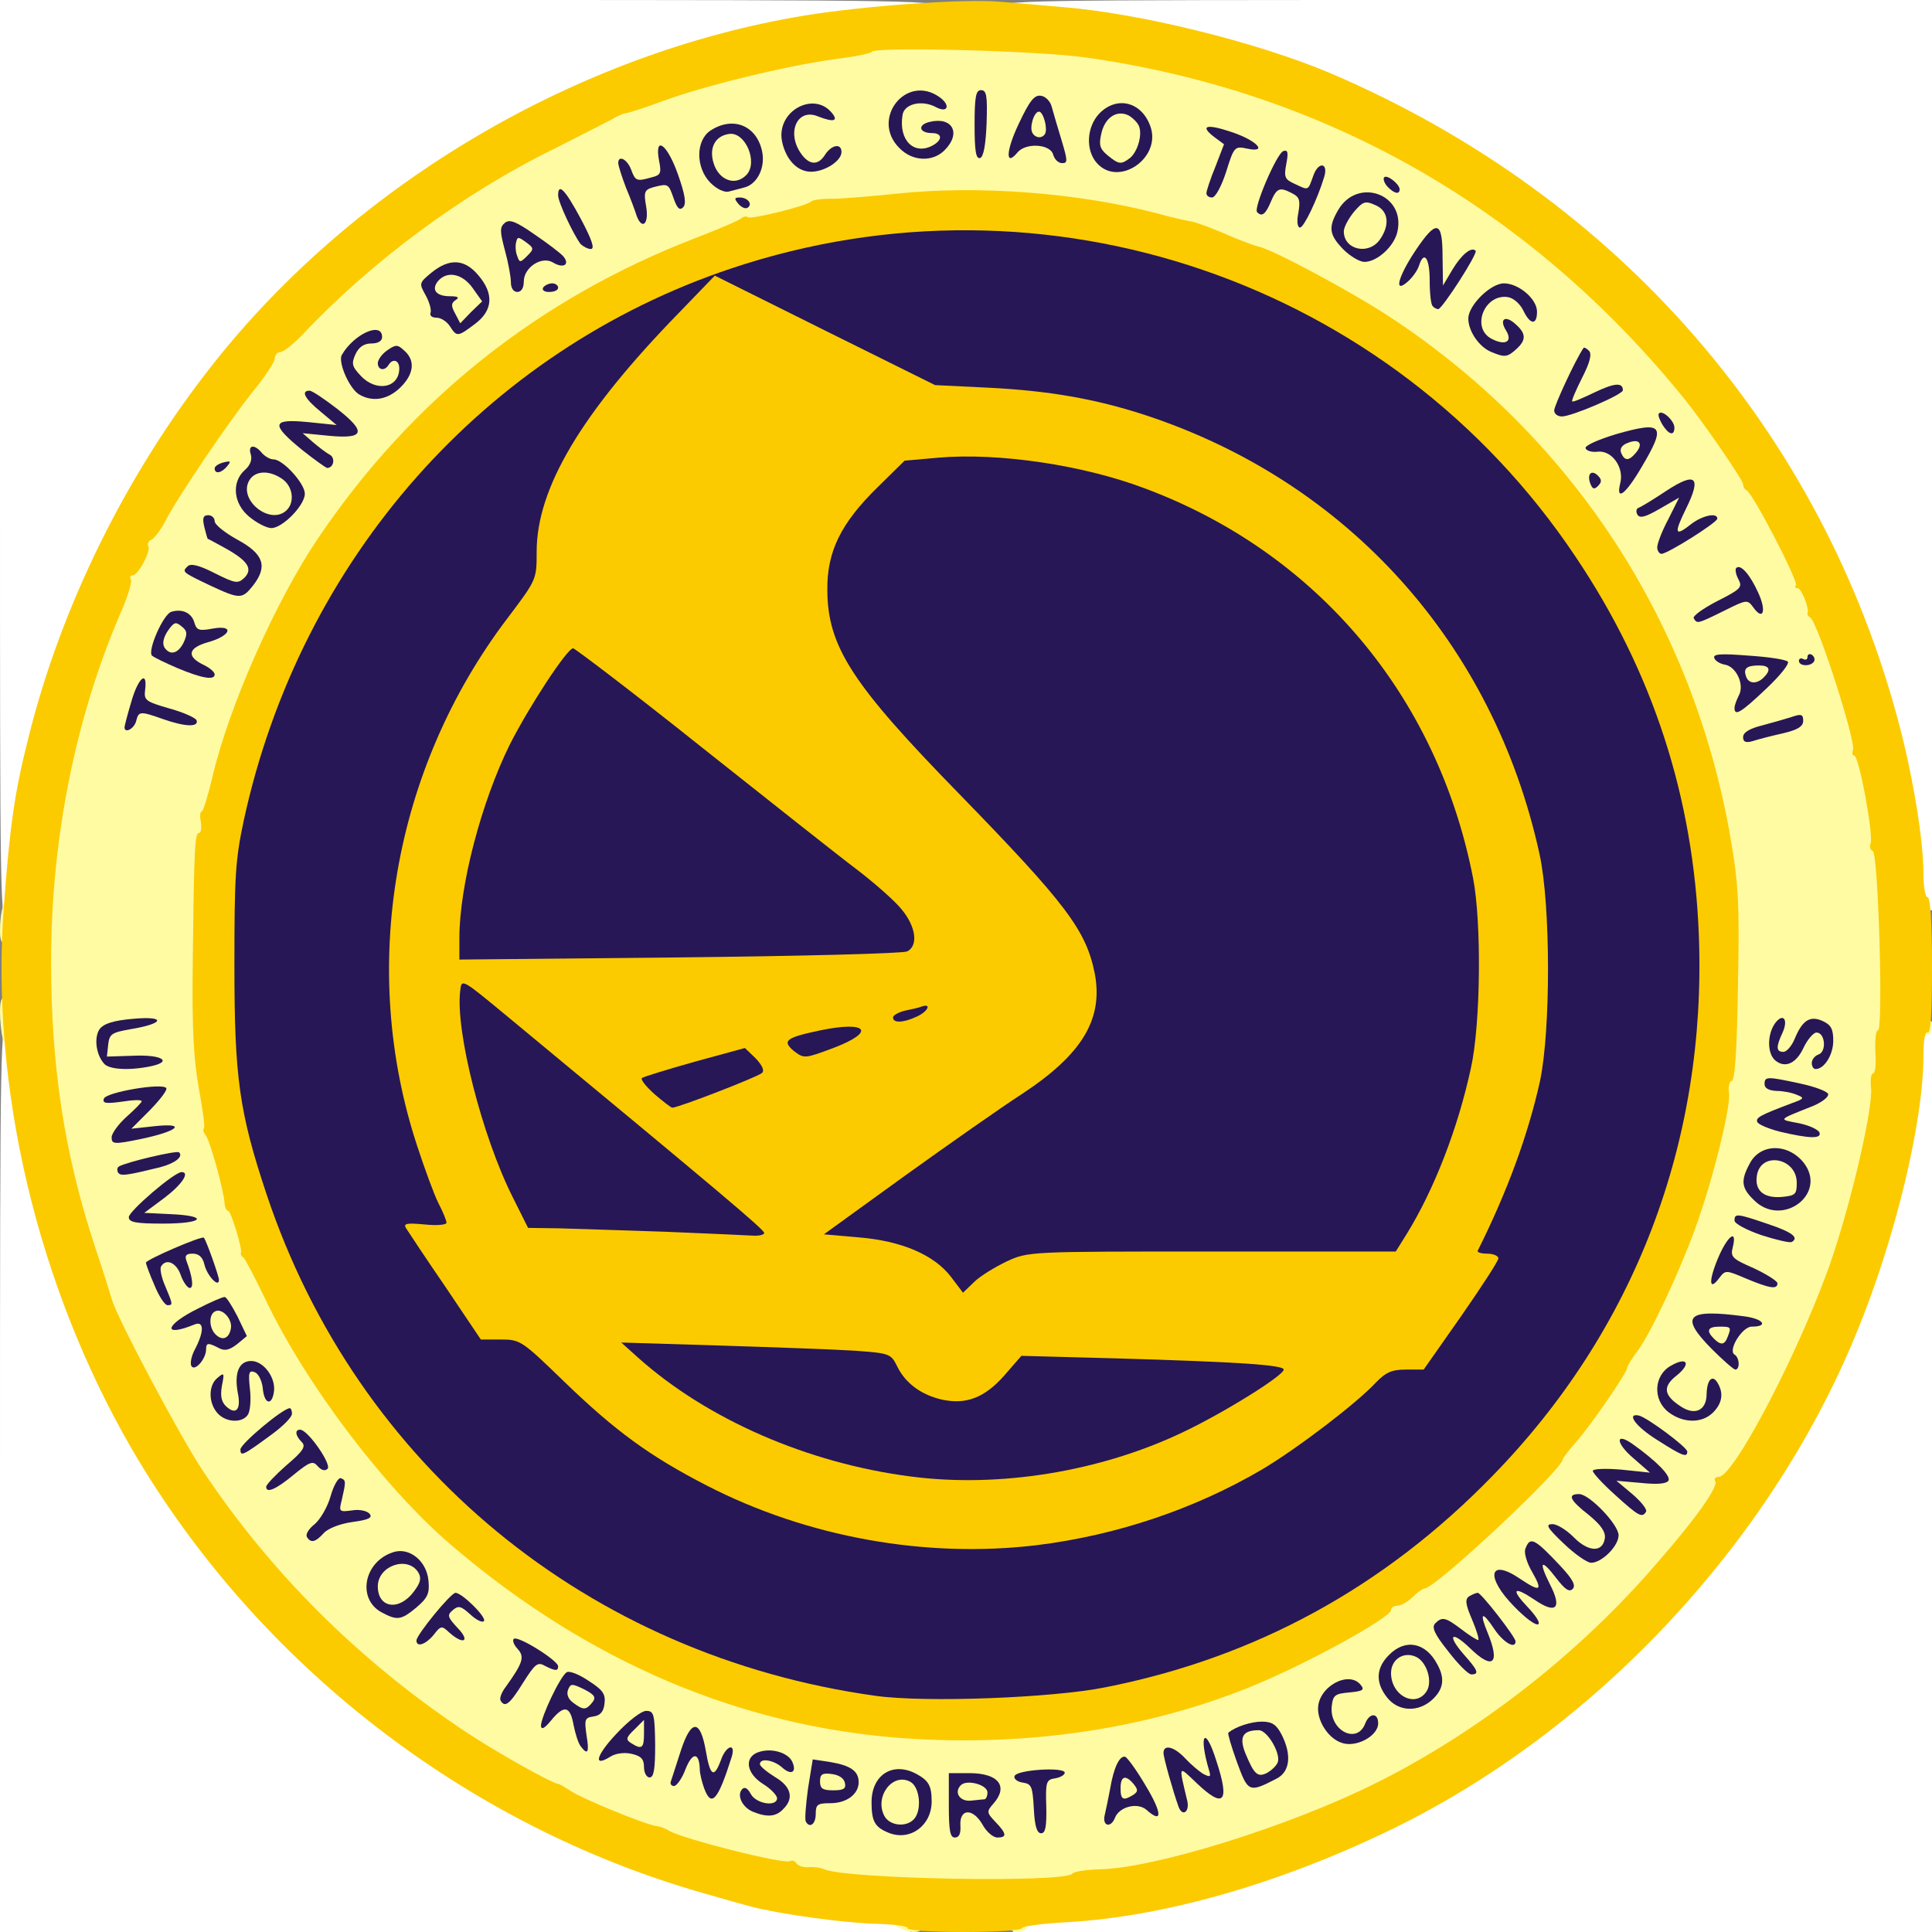 <?xml version="1.0" encoding="utf-8"?>
<!DOCTYPE svg PUBLIC "-//W3C//DTD SVG 1.0//EN" "http://www.w3.org/TR/2001/REC-SVG-20010904/DTD/svg10.dtd">
<svg version="1.0" xmlns="http://www.w3.org/2000/svg" width="225px" height="225px" viewBox="0 0 225 225" preserveAspectRatio="xMidYMid meet">
 <rect x="0" y="0" width="225" height="225" fill="#808080" stroke="none"/>
 <g fill="#ffffff">
  <path d="M0 172 c0 -51.55 0.05 -53 0.95 -53 1.05 0 1.55 1.30 1.55 4.25 0 2.90 1.35 10.20 3 16.55 6.10 23.10 19.75 43.95 38.50 58.75 13.65 10.80 26.55 17.10 45 22 3.50 0.90 10.80 1.95 13.90 1.95 2.95 0 3.10 0.05 3.10 1.25 l0 1.25 -53 0 -53 0 0 -53z"/>
  <path d="M118 223.85 c0 -1.15 0.15 -1.20 5.15 -1.50 11.10 -0.70 24.55 -4.55 37.30 -10.75 23.75 -11.50 44.20 -33.30 54.25 -57.85 4.40 -10.70 7.80 -24.60 7.80 -31.95 0 -2.65 0.05 -2.80 1.25 -2.80 l1.25 0 0 53 0 53 -53.50 0 -53.50 0 0 -1.15z"/>
  <path d="M14 131.25 c0 -1.65 0.10 -1.75 1.75 -1.75 1.65 0 1.75 0.10 1.75 1.75 0 1.65 -0.10 1.75 -1.75 1.75 -1.65 0 -1.75 -0.10 -1.75 -1.75z"/>
  <path d="M0 53.75 l0 -53.75 54.75 0 c53.15 0 54.75 0.05 54.75 0.95 0 0.80 -0.60 0.95 -5.10 1.30 -21.80 1.50 -43.35 10.25 -61.60 25 -22.70 18.30 -38.35 47.65 -40.60 76.15 -0.25 3.60 -0.40 4.10 -1.25 4.10 -0.95 0 -0.95 -1.30 -0.95 -53.75z"/>
  <path d="M222.50 103.15 c0 -9.05 -4.40 -25.25 -9.95 -36.90 -12.25 -25.60 -32.50 -44.85 -59.05 -56.20 -9.30 -3.95 -22.20 -7.05 -33.10 -7.85 -3.40 -0.25 -3.90 -0.40 -3.90 -1.25 0 -0.95 1.15 -0.95 54.25 -0.95 l54.25 0 0 53 0 53 -1.25 0 c-1.20 0 -1.25 -0.15 -1.25 -2.85z"/>
 </g>
 <g fill="#fffba3">
  <path d="M104.40 224.30 c-1.50 -1.10 -1.05 -1.80 1.10 -1.80 1.80 0 2 0.15 2 1.25 0 0.95 -0.25 1.25 -1.10 1.25 -0.65 0 -1.55 -0.35 -2 -0.70z"/>
  <path d="M117.50 223.75 c0 -1.10 0.20 -1.25 1.75 -1.25 1.20 0 1.75 0.25 1.75 0.75 0 0.40 -0.35 0.75 -0.75 0.75 -0.40 0 -0.75 0.25 -0.75 0.50 0 0.30 -0.45 0.50 -1 0.50 -0.75 0 -1 -0.35 -1 -1.25z"/>
  <path d="M99.50 219.95 c-31 -3.30 -60 -20.95 -77.40 -47.20 -6.40 -9.70 -12.40 -23.35 -14.80 -33.80 -3.45 -14.75 -3.90 -32.50 -1.30 -46.75 1.10 -6.30 4.25 -17 6.20 -21.40 0.70 -1.60 1.30 -3.35 1.30 -3.85 0 -0.55 0.45 -1.40 1 -1.95 0.55 -0.55 1 -1.55 1 -2.20 0 -0.65 0.30 -1.30 0.65 -1.45 0.30 -0.15 1.05 -1.10 1.60 -2.15 1.40 -2.75 7.25 -11.40 10.20 -15.10 1.40 -1.70 2.55 -3.45 2.55 -3.85 0 -0.40 0.30 -0.75 0.65 -0.75 0.35 0 1.55 -0.95 2.65 -2.15 8.10 -8.55 18.75 -16.40 29.75 -21.85 3.40 -1.70 6.55 -3.25 6.95 -3.50 3 -1.70 20.05 -6.10 26.40 -6.80 1.70 -0.20 3.10 -0.50 3.10 -0.75 0 -0.70 22.35 -0.10 28.25 0.75 27.85 4.05 51.50 17.65 69.45 39.80 2.25 2.80 6.80 9.40 6.80 9.90 0 0.30 0.20 0.60 0.45 0.70 0.60 0.20 7.15 12.95 8.25 16.15 5.45 15.55 7.30 25.70 7.30 40.35 0 18.25 -3.65 34.25 -11.30 49.50 -2.70 5.45 -5.85 10.75 -6.90 11.65 -0.30 0.30 -0.90 1.10 -1.30 1.85 -1.50 2.65 -7.15 9.45 -11.60 13.85 -17.05 17.20 -39.15 28 -62.90 30.80 -6.60 0.80 -20.65 0.90 -27 0.20z m23.75 -19.45 c6.60 -0.95 14.60 -3.05 20.50 -5.40 6.45 -2.55 16.75 -8.20 16.75 -9.10 0 -0.30 0.35 -0.50 0.75 -0.50 0.40 0 1.20 -0.45 1.75 -1 0.55 -0.55 1.20 -1 1.40 -1 1.25 0 16.10 -13.90 16.10 -15.05 0 -0.15 0.70 -1.05 1.50 -1.95 1.70 -1.90 6 -8.15 6 -8.70 0 -0.20 0.55 -1.10 1.20 -1.95 4 -5.35 10.30 -23 10.30 -28.80 0 -1.50 0.25 -2.55 0.60 -2.65 0.45 -0.15 0.65 -2.90 0.80 -9.70 0.20 -8 0.05 -10.40 -0.85 -15.55 -5.50 -31.75 -26.50 -57.50 -56.65 -69.55 -16 -6.40 -35.30 -7.55 -52.40 -3.15 -24 6.15 -46.15 24.05 -57.45 46.40 -5.55 10.95 -8.60 21.60 -9.55 33 -2.85 35.05 17.40 69.85 50.05 86.05 8.35 4.10 15.40 6.35 26.70 8.50 3.35 0.65 18.15 0.70 22.50 0.10z"/>
  <path d="M0.30 120.90 c-0.15 -0.65 -0.30 -2 -0.30 -3 0 -1.55 0.20 -1.90 1 -1.90 0.90 0 1 0.35 1 3 0 2.20 -0.20 3 -0.70 3 -0.35 0 -0.80 -0.50 -1 -1.10z"/>
  <path d="M222.50 120.25 c0 -1.55 0.15 -1.75 1.25 -1.75 0.90 0 1.25 0.25 1.25 1 0 0.55 -0.20 1 -0.50 1 -0.25 0 -0.50 0.35 -0.50 0.75 0 0.40 -0.35 0.75 -0.75 0.75 -0.50 0 -0.75 -0.55 -0.75 -1.75z"/>
  <path d="M0 108.40 c0 -2.40 0.50 -3.90 1.30 -3.90 0.50 0 0.70 0.75 0.70 2.75 0 2.40 -0.10 2.75 -1 2.75 -0.80 0 -1 -0.35 -1 -1.60z"/>
 </g>
 <g fill="#fbcb00">
  <path d="M105.70 224.55 c0.15 -0.20 -1.45 -0.45 -3.60 -0.50 -3.75 -0.10 -11.10 -1.10 -14.60 -2 -0.95 -0.25 -3.45 -0.95 -5.50 -1.55 -27.80 -7.90 -52.10 -26.80 -66.65 -51.75 -11 -19 -16.50 -42.15 -14.90 -63.25 0.70 -9.35 1.25 -13.25 2.85 -19.55 3.80 -15.35 11.45 -30.85 21.55 -43.60 16.60 -21 42.40 -36.20 68.90 -40.55 7.15 -1.15 18.45 -1.95 22.65 -1.60 2.10 0.15 5.30 0.45 7.10 0.60 9.10 0.70 22.90 4.10 31.50 7.75 33.40 14.30 57.30 41.75 66.25 76.10 1.60 6.15 2.75 13.30 2.75 17 0 1.55 0.20 2.85 0.50 2.85 0.30 0 0.50 3 0.50 8.05 0 5.20 -0.15 7.90 -0.50 7.70 -0.30 -0.20 -0.50 0.85 -0.50 2.75 0 7.65 -3.30 21.35 -7.80 32.25 -10.05 24.55 -30.50 46.35 -54.25 57.85 -12.90 6.25 -26.30 10.10 -37.55 10.75 -3 0.15 -5.40 0.50 -5.40 0.70 0 0.25 -3.05 0.45 -6.80 0.45 -3.70 0 -6.65 -0.20 -6.50 -0.45z m19.20 -6.35 c0.20 -0.25 1.60 -0.45 3.10 -0.50 6.40 -0.10 22.15 -5 32.25 -10.05 11.95 -5.95 23.75 -15.15 32.75 -25.65 4.55 -5.20 7.15 -8.90 6.75 -9.50 -0.15 -0.25 0 -0.50 0.40 -0.50 1.85 0 9.95 -15.75 13.30 -25.75 2.40 -7.25 4.70 -17.40 4.45 -19.60 -0.10 -0.90 0 -1.65 0.25 -1.65 0.25 0 0.35 -1.15 0.25 -2.50 -0.05 -1.40 0.05 -2.50 0.30 -2.50 0.65 0 0.05 -20.65 -0.60 -20.90 -0.30 -0.10 -0.40 -0.50 -0.25 -0.90 0.35 -0.95 -1.35 -10.20 -1.90 -10.20 -0.20 0 -0.30 -0.30 -0.15 -0.65 0.35 -1 -4.05 -14.70 -4.95 -15.40 -0.25 -0.15 -0.40 -0.40 -0.35 -0.50 0.25 -0.55 -0.70 -2.95 -1.15 -2.95 -0.30 0 -0.35 -0.15 -0.20 -0.35 0.35 -0.35 -5.05 -10.80 -5.75 -11.05 -0.20 -0.10 -0.40 -0.40 -0.40 -0.70 0 -0.50 -4.55 -7.10 -6.80 -9.90 -18 -22.25 -41.80 -35.85 -69.70 -39.80 -5.50 -0.80 -25 -1.30 -25 -0.65 0 0.15 -1.95 0.55 -4.35 0.85 -5.55 0.75 -15.35 3.15 -19.90 4.85 -1.90 0.70 -3.85 1.35 -4.25 1.40 -0.40 0.05 -1.20 0.40 -1.75 0.75 -0.55 0.30 -3.60 1.85 -6.75 3.45 -10.45 5.10 -21.20 13.05 -29.20 21.55 -1.10 1.15 -2.30 2.10 -2.65 2.10 -0.35 0 -0.65 0.35 -0.65 0.75 0 0.40 -1.15 2.15 -2.55 3.85 -2.95 3.70 -8.80 12.35 -10.20 15.10 -0.55 1.05 -1.30 2 -1.60 2.15 -0.35 0.15 -0.50 0.45 -0.40 0.70 0.40 0.55 -1.15 3.45 -1.80 3.45 -0.30 0 -0.35 0.20 -0.20 0.50 0.15 0.25 -0.40 2.10 -1.30 4.10 -5.20 12.15 -8 26.20 -8 40.40 0 12.20 1.55 22.35 5.05 33 1.05 3.15 1.95 6.05 2.05 6.40 0.60 2.10 7.75 15.60 10.55 19.85 7.85 11.80 18 21.95 30.20 30.15 3.70 2.50 10.30 6.20 11.20 6.35 0.15 0 0.80 0.40 1.50 0.85 1.35 0.90 8.55 3.85 9.90 4.05 0.45 0.05 1.15 0.30 1.50 0.55 1.55 0.95 13.45 3.95 14.10 3.55 0.25 -0.15 0.60 0 0.75 0.25 0.20 0.30 0.85 0.50 1.40 0.45 0.60 -0.05 1.45 0.05 1.85 0.25 2.70 1.15 28.10 1.60 28.90 0.50z"/>
  <path d="M105.50 202.45 c-19.20 -1.30 -37.15 -8.95 -53.05 -22.60 -7.75 -6.65 -16.85 -18.70 -21.45 -28.35 -1.25 -2.60 -2.45 -4.90 -2.65 -5.05 -0.25 -0.15 -0.35 -0.40 -0.30 -0.50 0.25 -0.35 -1.15 -4.95 -1.50 -4.95 -0.20 0 -0.35 -0.40 -0.40 -0.85 -0.05 -1.40 -1.70 -7.35 -2.20 -7.95 -0.25 -0.30 -0.35 -0.65 -0.20 -0.80 0.15 -0.10 -0.15 -2.25 -0.60 -4.70 -0.60 -3.35 -0.80 -6.95 -0.70 -14.70 0.15 -13.65 0.25 -15 0.75 -15 0.20 0 0.30 -0.55 0.20 -1.25 -0.15 -0.70 -0.10 -1.25 0.10 -1.25 0.15 0 0.70 -1.75 1.20 -3.85 1.90 -8.25 7.35 -20.55 12.30 -27.90 10.95 -16.25 25.75 -28 44.05 -35.05 2.60 -1 4.95 -2 5.25 -2.25 0.30 -0.25 0.65 -0.30 0.80 -0.15 0.30 0.30 7 -1.35 7.40 -1.85 0.15 -0.15 1.05 -0.30 2 -0.30 0.95 0.05 4.55 -0.25 8 -0.60 9.40 -1 21.10 -0.10 30.25 2.30 1.65 0.45 3.35 0.85 3.75 0.90 0.80 0.10 2.75 0.85 5.50 2.05 1 0.40 2.10 0.80 2.50 0.90 1.55 0.25 10.95 5.30 15.50 8.30 21.15 13.95 35.20 35.50 39.55 60.65 0.90 5.25 1.05 7.60 0.85 17.05 -0.10 7.35 -0.35 11.05 -0.70 11.15 -0.30 0.10 -0.45 0.70 -0.35 1.35 0.30 1.45 -1.85 10.15 -3.90 15.80 -1.95 5.35 -5.20 12.25 -6.75 14.35 -0.65 0.85 -1.20 1.75 -1.20 1.95 0 0.55 -4.30 6.80 -6 8.70 -0.80 0.90 -1.50 1.80 -1.50 1.95 0 1.15 -14.85 15.05 -16.10 15.05 -0.20 0 -0.85 0.45 -1.40 1 -0.55 0.55 -1.35 1 -1.75 1 -0.40 0 -0.75 0.20 -0.75 0.50 0 0.90 -10.30 6.55 -16.75 9.10 -12 4.80 -25.75 6.80 -39.75 5.85z m21.75 -7.45 c17.40 -3.45 32.45 -11.65 45.05 -24.60 19.15 -19.65 27.65 -46.95 22.70 -72.60 -6.95 -35.75 -35.45 -63.10 -71.55 -68.60 -9.65 -1.50 -23.70 -0.45 -33.40 2.40 l-2.20 0.65 11.45 5.60 11.45 5.55 6 0.30 c6.90 0.30 12.30 1.25 18 3.10 23.70 7.75 40.70 26.60 46.05 51.20 1.35 6.10 1.35 23.40 0 29.50 -0.85 4.05 -3.20 11.15 -5 15.15 -0.45 1.05 -0.60 1.85 -0.30 1.85 0.25 0 0.50 0.90 0.50 2.05 0 1.75 -0.60 2.90 -4.35 8.25 l-4.35 6.20 -2.05 0 c-1.65 0 -2.35 0.30 -3.55 1.55 -2.30 2.45 -9.20 7.70 -13.25 10.10 -19.95 11.75 -46.95 12.50 -67.65 1.85 -6.60 -3.40 -10.60 -6.30 -16.60 -12.10 -4.90 -4.75 -5.10 -4.90 -7.35 -4.90 l-2.30 0 -4.50 -6.60 c-3.35 -4.95 -4.50 -7.05 -4.55 -8.25 0 -1.55 0.10 -1.65 1.75 -1.65 0.95 0 1.75 -0.05 1.75 -0.15 0 -0.10 -0.75 -2.45 -1.70 -5.25 -0.95 -2.80 -2.10 -7.25 -2.60 -9.95 -1.15 -6.80 -1.15 -19.25 0 -25.90 1.85 -10.30 6.50 -20.85 12.90 -29.25 3.40 -4.50 3.40 -4.50 3.40 -7.75 0 -5.90 3.30 -12.60 10.10 -20.70 l3.55 -4.25 -3.10 1.75 c-6.25 3.55 -12.45 8.30 -18.30 14.20 -12 12.05 -19.65 26.25 -23.35 43.25 -0.95 4.50 -1.10 6.75 -1.10 15.50 0 8.75 0.15 11 1.10 15.35 7.95 36.60 36.45 62.95 73.60 68.15 5.35 0.75 17.55 0.25 23.75 -1z m-8 -24.75 c2.75 -0.40 6.70 -1.20 8.75 -1.75 6.35 -1.80 17.75 -7.60 15.95 -8.20 -0.40 -0.10 -5.85 -0.35 -12.15 -0.50 l-11.40 -0.30 -2 2.25 c-2.35 2.65 -4.80 3.50 -8.70 3 -3.15 -0.40 -5.65 -1.90 -6.70 -4.10 l-0.75 -1.55 -5 -0.30 c-2.75 -0.15 -8.35 -0.40 -12.50 -0.55 l-7.45 -0.30 2.05 1.50 c8.05 5.85 17.85 9.65 28.20 11 4.75 0.65 6.20 0.60 11.70 -0.20z m-3.95 -24.60 l2.95 -1.40 21.45 -0.05 21.40 -0.05 1.25 -1.95 c10.30 -16.65 11.10 -37.40 2.10 -54.95 -10.50 -20.60 -32.15 -33.30 -55.05 -32.35 -2.20 0.10 -2.65 0.35 -5.60 3.20 -5.50 5.40 -6.95 10.10 -4.80 15.10 1.85 4.35 5.25 8.60 14.25 17.80 4.95 5.10 9.85 10.25 10.85 11.50 5.95 7.35 6.95 15.50 2.60 21.20 -1.05 1.40 -4 3.75 -8.05 6.50 -3.55 2.30 -8.85 6.05 -11.80 8.20 l-5.45 4 2.20 0.35 c2.80 0.45 6.60 2.10 7.70 3.30 0.45 0.50 0.90 0.95 0.95 0.95 0.10 0 1.45 -0.60 3.05 -1.35z m-31.80 -4.30 c-0.40 -0.40 -4.80 -4.05 -9.75 -8.10 -4.95 -4.10 -10.95 -9.10 -13.35 -11.10 -2.40 -2 -4.50 -3.65 -4.70 -3.65 -0.65 0 0.45 5.95 2.05 10.80 0.90 2.75 2.45 6.65 3.45 8.60 l1.80 3.55 4.85 0.20 c13.50 0.45 16.40 0.35 15.65 -0.30z m-2.10 -15.60 c-0.30 -0.30 -2.90 0.40 -2.90 0.80 0 0.20 0.70 0.15 1.55 -0.15 0.80 -0.30 1.45 -0.60 1.35 -0.65z m22.30 -16.40 c0.85 -0.60 0.85 -0.75 -0.40 -2.20 -0.70 -0.80 -3 -2.85 -5.15 -4.50 -2.15 -1.65 -9.90 -7.75 -17.25 -13.55 -7.35 -5.85 -13.55 -10.60 -13.85 -10.60 -1.25 0 -7.15 11 -9.20 17.15 -1.20 3.55 -2.85 11.35 -2.85 13.50 0 0.80 1.45 0.85 23.90 0.85 18.90 0 24.10 -0.15 24.80 -0.65z"/>
 </g>
 <g fill="#271756">
  <path d="M103.50 213.45 c-1.60 -0.65 -2 -1.30 -2 -3.55 0 -3.20 2.45 -4.75 5.15 -3.35 1.50 0.80 1.85 1.40 1.85 3.25 0 2.80 -2.50 4.65 -5 3.65z m2.90 -1.55 c1 -1 0.75 -3.80 -0.40 -4.40 -2.05 -1.10 -4.20 1.75 -3 4 0.60 1.10 2.45 1.35 3.40 0.40z"/>
  <path d="M110.50 210.25 l0 -3.75 2.40 0 c3.40 0 4.60 1.55 2.75 3.60 -0.75 0.85 -0.75 1 0.25 2.05 1.35 1.40 1.40 1.85 0.25 1.85 -0.50 0 -1.30 -0.70 -1.75 -1.55 -1.15 -1.95 -2.70 -1.80 -2.55 0.20 0.05 0.90 -0.15 1.35 -0.65 1.35 -0.55 0 -0.70 -0.80 -0.70 -3.75z m4.15 -0.70 c0.20 -0.05 0.35 -0.40 0.35 -0.80 0 -0.90 -2.40 -1.55 -3.10 -0.85 -0.85 0.85 -0.10 1.95 1.20 1.80 0.60 -0.05 1.30 -0.15 1.55 -0.15z"/>
  <path d="M120.40 210.65 c-0.15 -2.60 -0.25 -2.90 -1.30 -3.05 -0.65 -0.10 -1.05 -0.45 -0.95 -0.75 0.20 -0.75 5.85 -1.10 5.85 -0.40 0 0.25 -0.50 0.55 -1.10 0.65 -1.05 0.15 -1.15 0.40 -1.05 3.30 0.05 2.35 -0.10 3.10 -0.60 3.10 -0.50 0 -0.75 -0.85 -0.85 -2.85z"/>
  <path d="M93.85 212.15 c-0.15 -0.25 0 -1.95 0.25 -3.85 l0.55 -3.40 2 0.30 c2.40 0.40 3.35 1.05 3.35 2.35 0 1.40 -1.40 2.45 -3.30 2.45 -1.50 0 -1.70 0.15 -1.70 1.25 0 1.20 -0.70 1.70 -1.15 0.90z m4.55 -4.50 c-0.10 -0.55 -0.70 -0.95 -1.55 -1.05 -1.10 -0.15 -1.35 0.05 -1.35 0.85 0 0.85 0.30 1.05 1.55 1.05 1.20 0 1.50 -0.20 1.35 -0.85z"/>
  <path d="M128.65 211.40 c0.15 -0.65 0.45 -2.05 0.65 -3.15 0.40 -2.40 1.10 -3.85 1.75 -3.65 0.25 0.10 1.35 1.60 2.40 3.40 1.90 3.15 1.95 4.45 0.10 2.80 -1.05 -0.95 -3.20 -0.40 -3.70 0.90 -0.50 1.25 -1.50 0.95 -1.20 -0.30z m3.30 -2.35 c0.60 -0.40 0.60 -0.60 0.10 -1.25 -0.95 -1.15 -1.55 -1 -1.55 0.45 0 1.35 0.30 1.50 1.45 0.80z"/>
  <path d="M87.70 211 c-1.25 -0.50 -1.95 -1.95 -1.25 -2.65 0.30 -0.30 0.65 -0.05 1 0.60 0.65 1.15 3.05 1.50 3.05 0.45 -0.05 -0.35 -0.75 -1.10 -1.65 -1.65 -2.05 -1.30 -2.20 -3.25 -0.35 -3.75 1.55 -0.45 3.40 0.20 3.80 1.25 0.50 1.20 -0.20 1.50 -1.20 0.60 -1 -0.90 -2.60 -1.15 -2.60 -0.40 0 0.25 0.80 0.90 1.75 1.50 1.90 1.10 2.25 2.50 0.95 3.75 -0.85 0.90 -1.90 0.95 -3.50 0.30z"/>
  <path d="M137.25 210.40 c-0.60 -1.65 -1.75 -5.70 -1.75 -6.25 0 -1.05 1.25 -0.75 2.55 0.65 0.65 0.70 1.60 1.50 2.10 1.80 0.80 0.40 0.90 0.35 0.65 -0.45 -1.25 -4.25 -0.45 -5.25 0.85 -1.10 1.60 4.85 0.90 5.65 -2.30 2.60 -2.15 -2.05 -2.10 -2.20 -1.10 2 0.35 1.35 -0.55 2 -1 0.75z"/>
  <path d="M82 208.25 c-0.25 -0.70 -0.50 -1.70 -0.50 -2.15 -0.05 -2.05 -0.85 -2.10 -1.65 -0.10 -0.40 1.10 -1.05 2 -1.35 2 -0.35 0 -0.50 -0.30 -0.35 -0.60 0.10 -0.35 0.65 -1.95 1.15 -3.55 1.20 -3.65 2.25 -3.65 2.90 0.05 0.50 2.95 0.95 3.25 1.75 1.10 0.60 -1.75 1.80 -2.10 1.25 -0.35 -1.60 5.05 -2.35 5.90 -3.20 3.60z"/>
  <path d="M144.05 205.20 c-0.65 -1.80 -1.10 -3.35 -1 -3.40 0.80 -0.70 2.65 -1.30 3.90 -1.30 1.20 0 1.70 0.35 2.30 1.50 1.20 2.35 1 4.35 -0.60 5.15 -3.20 1.65 -3.30 1.60 -4.60 -1.95z m4.75 0.05 c0.40 -1 -1.20 -3.75 -2.20 -3.75 -1.85 0 -2.30 0.75 -1.60 2.60 1.05 2.55 1.45 2.95 2.60 2.35 0.50 -0.30 1.05 -0.80 1.20 -1.20z"/>
  <path d="M75 205.80 c0 -0.95 -0.35 -1.30 -1.45 -1.55 -0.85 -0.20 -1.90 -0.05 -2.50 0.35 -2 1.25 -1.65 -0.15 0.75 -2.70 1.40 -1.50 2.90 -2.65 3.45 -2.65 0.90 0 1 0.35 1.05 3.90 0 2.90 -0.15 3.85 -0.65 3.85 -0.35 0 -0.65 -0.55 -0.65 -1.20z m0 -3.90 l0 -1.60 -1.10 1.10 c-1 0.95 -1.05 1.20 -0.40 1.60 1.25 0.80 1.50 0.60 1.50 -1.10z"/>
  <path d="M67.65 203.40 c-0.30 -0.35 -0.65 -1.50 -0.85 -2.50 -0.40 -2.25 -1.10 -2.40 -2.65 -0.50 -0.70 0.85 -1.10 1.10 -1.15 0.60 0 -1.05 2.25 -5.80 3 -6.25 0.30 -0.20 1.45 0.25 2.55 1 1.65 1.05 2 1.55 1.85 2.65 -0.10 0.95 -0.50 1.40 -1.30 1.50 -1 0.15 -1.05 0.35 -0.80 2.15 0.35 2.05 0.15 2.40 -0.65 1.35z m1.30 -5.10 c0.50 -0.60 0.35 -0.90 -0.90 -1.55 -1.45 -0.70 -1.60 -0.70 -1.90 0.05 -0.20 0.55 0.05 1.10 0.60 1.50 1.20 0.90 1.50 0.85 2.20 0z"/>
  <path d="M156.20 202.95 c-1.45 -0.50 -2.70 -2.35 -2.70 -3.95 0 -2.55 3.55 -4.50 4.95 -2.80 0.50 0.60 0.30 0.75 -1.30 0.90 -1.65 0.15 -1.90 0.30 -2.05 1.55 -0.35 2.85 2.95 4.60 3.90 2.05 0.50 -1.25 1.50 -1.25 1.50 0 0 1.50 -2.65 2.90 -4.30 2.25z"/>
  <path d="M161.55 197.70 c-1.40 -1.75 -1.30 -3.45 0.20 -4.95 1.90 -1.95 4.30 -1.50 5.65 1.10 0.90 1.65 0.70 2.85 -0.55 4.05 -1.65 1.55 -4 1.45 -5.30 -0.20z m4.60 -0.75 c0.70 -1.10 0.05 -3.30 -1.15 -3.95 -1.45 -0.75 -3 0.20 -3 1.85 0 2.65 2.90 4.10 4.15 2.10z"/>
  <path d="M58.30 198.05 c-0.15 -0.25 0.10 -0.95 0.60 -1.60 2 -2.80 2.25 -3.50 1.35 -4.45 -0.45 -0.50 -0.60 -1 -0.40 -1.15 0.55 -0.35 5.15 2.55 5.15 3.20 0 0.60 -0.35 0.55 -1.55 -0.05 -0.85 -0.50 -1.15 -0.20 -2.55 2 -1.55 2.50 -2.10 2.90 -2.60 2.05z"/>
  <path d="M102 197.50 c-33.50 -4.65 -60.40 -26.80 -70.95 -58.40 -3.20 -9.60 -3.75 -13.65 -3.75 -26.60 0 -10.35 0.10 -12.35 1.10 -17 6.60 -30.35 28.05 -54.65 56.80 -64.25 36.60 -12.25 76.85 1.50 98.30 33.60 9 13.40 13.75 28.05 14.35 44.15 0.90 23.95 -7.45 45.90 -24.05 62.90 -12.60 12.95 -27.60 21.15 -45.05 24.60 -6.20 1.25 -21 1.80 -26.75 1z m18.75 -17.55 c9.30 -1.15 18.35 -4.20 26.20 -8.80 4.05 -2.40 10.95 -7.65 13.25 -10.10 1.20 -1.25 1.90 -1.55 3.55 -1.55 l2.05 0 4.35 -6.20 c2.40 -3.45 4.35 -6.45 4.35 -6.75 0 -0.30 -0.60 -0.55 -1.30 -0.55 -0.70 0 -1.20 -0.15 -1.10 -0.35 3.45 -6.90 5.85 -13.45 7.25 -19.75 1.25 -5.90 1.25 -20.45 -0.05 -26.40 -5.35 -24.55 -22.35 -43.45 -46.05 -51.20 -5.70 -1.85 -11.10 -2.80 -18.15 -3.15 l-6.20 -0.30 -12.80 -6.35 -12.85 -6.40 -4.20 4.35 c-11.35 11.65 -16.55 20.40 -16.55 27.80 0 3.25 0 3.25 -3.40 7.75 -13.35 17.60 -17.35 40.75 -10.50 61.50 0.85 2.60 1.95 5.60 2.45 6.60 0.55 1.05 0.95 2.05 0.95 2.30 0 0.25 -1.15 0.35 -2.55 0.20 -2.15 -0.20 -2.50 -0.10 -2.15 0.45 0.25 0.40 2.30 3.50 4.60 6.85 l4.10 6.10 2.35 0 c2.25 0 2.45 0.15 7.35 4.90 6 5.80 10 8.70 16.60 12.10 11.75 6.05 25.55 8.50 38.45 6.95z"/>
  <path d="M106.05 171.95 c-12 -1.55 -23.70 -6.65 -31.75 -13.85 l-1.95 -1.75 11.45 0.35 c6.30 0.20 13.35 0.45 15.70 0.60 4.15 0.30 4.25 0.35 5 1.85 0.95 1.95 2.80 3.30 5.20 3.85 2.80 0.60 4.95 -0.20 7.25 -2.80 l2 -2.30 11.15 0.30 c13.80 0.40 19.40 0.75 19.40 1.30 0 0.70 -7 5.05 -11.75 7.30 -9.65 4.60 -21.40 6.50 -31.70 5.15z"/>
  <path d="M110.75 148.70 c-1.95 -2.55 -5.75 -4.20 -10.80 -4.60 l-4 -0.35 9.40 -6.80 c5.15 -3.70 11.35 -8.05 13.75 -9.60 6.90 -4.55 9.40 -8.65 8.40 -13.95 -1 -5.05 -3.30 -8.10 -15.75 -20.90 -12.50 -12.80 -15.35 -17.15 -15.40 -23.75 -0.05 -4.50 1.55 -7.80 5.90 -12.05 l3.10 -3.05 3.95 -0.35 c6.95 -0.60 16.80 0.85 23.95 3.55 20.05 7.45 34.15 24.15 38.30 45.40 1 5.10 0.90 17 -0.25 22.15 -1.50 6.95 -4.25 14.10 -7.50 19.35 l-1.25 2 -21.40 0 c-21.30 0 -21.40 0 -23.90 1.15 -1.35 0.65 -3.10 1.70 -3.80 2.40 l-1.30 1.25 -1.40 -1.85z"/>
  <path d="M77.50 143.45 c-4.80 -0.15 -10.40 -0.35 -12.35 -0.40 l-3.65 -0.05 -1.80 -3.60 c-3.55 -7.05 -6.70 -19.40 -6.10 -24.05 0.15 -1.40 0.20 -1.35 5.40 2.95 25.25 20.90 30 24.90 30 25.30 0 0.20 -0.60 0.35 -1.35 0.30 -0.80 -0.05 -5.35 -0.25 -10.15 -0.45z"/>
  <path d="M76.25 127.45 c-1 -0.90 -1.65 -1.70 -1.50 -1.90 0.20 -0.15 2.95 -1 6.15 -1.90 l5.85 -1.60 1.25 1.20 c0.75 0.80 1.05 1.40 0.75 1.70 -0.45 0.45 -9.75 4.05 -10.45 4.05 -0.15 0 -1.05 -0.70 -2.05 -1.55z"/>
  <path d="M92.45 122.40 c-1.40 -1.20 -0.95 -1.55 3.05 -2.40 5.55 -1.15 6.55 0.15 1.55 2.05 -3.35 1.25 -3.40 1.25 -4.60 0.35z"/>
  <path d="M104 118.50 c0 -0.25 0.60 -0.60 1.40 -0.80 0.75 -0.15 1.65 -0.35 2 -0.50 1.15 -0.35 0.60 0.65 -0.65 1.20 -1.60 0.75 -2.75 0.75 -2.75 0.10z"/>
  <path d="M53.50 109.25 c0 -6.10 2.55 -15.80 5.85 -22.50 2.25 -4.45 6.70 -11.25 7.40 -11.25 0.25 0.05 7.05 5.20 15 11.55 8 6.35 16.15 12.80 18.15 14.30 1.95 1.50 4.30 3.55 5.10 4.55 1.70 2.05 1.95 4.25 0.65 4.90 -0.50 0.25 -12.45 0.55 -26.55 0.70 l-25.60 0.25 0 -2.50z"/>
  <path d="M168.65 192.30 c-1.60 -2 -1.95 -2.80 -1.50 -3.25 0.80 -0.80 1.20 -0.70 3.05 0.70 0.90 0.70 1.80 1.25 1.95 1.25 0.15 0 -0.15 -1.05 -0.70 -2.35 -0.80 -1.85 -0.85 -2.40 -0.35 -2.75 0.35 -0.20 0.80 -0.40 1 -0.40 0.40 0 4.40 5.15 4.40 5.65 0 0.95 -1.40 0.15 -2.45 -1.40 -1.45 -2.20 -1.80 -2 -0.80 0.40 1.50 3.65 0.60 4.40 -2.10 1.75 -2.15 -2.05 -2.65 -1.50 -0.70 0.75 1.70 1.90 1.85 2.35 0.90 2.35 -0.35 0 -1.55 -1.20 -2.70 -2.70z"/>
  <path d="M48.50 191.05 c0 -0.65 4 -5.55 4.55 -5.55 0.75 0 3.70 2.90 3.30 3.30 -0.20 0.20 -0.90 -0.15 -1.60 -0.80 -1.05 -0.95 -1.35 -1.05 -2 -0.50 -0.70 0.60 -0.65 0.80 0.55 2.10 1.50 1.55 0.70 2 -0.95 0.55 -0.90 -0.85 -1 -0.85 -1.85 0.25 -0.90 1.10 -2 1.50 -2 0.65z"/>
  <path d="M176.35 187.10 c-3.40 -3.45 -2.95 -5.70 0.65 -3.25 2.40 1.60 2.70 1.45 1.45 -0.75 -0.65 -1.10 -1 -2.30 -0.80 -2.75 0.55 -1.45 1.05 -1.20 4.10 2.05 1.40 1.50 1.80 2.25 1.40 2.65 -0.40 0.40 -0.90 0.05 -1.90 -1.25 -1.80 -2.35 -2.10 -2 -0.75 0.70 1.45 2.80 0.75 3.55 -1.80 1.80 -2.45 -1.65 -2.80 -1.25 -0.75 0.90 0.90 0.95 1.45 1.80 1.20 1.95 -0.30 0.20 -1.55 -0.75 -2.80 -2.05z"/>
  <path d="M44.40 187.75 c-2.80 -1.55 -2.05 -5.80 1.30 -6.95 1.90 -0.70 4 0.95 4.20 3.30 0.15 1.45 -0.10 2 -1.40 3.10 -1.80 1.50 -2.25 1.55 -4.10 0.55z m3.80 -2.40 c0.80 -1.05 0.90 -1.60 0.50 -2.25 -1.25 -1.95 -4.70 -0.75 -4.70 1.65 0 2.55 2.50 2.90 4.20 0.60z"/>
  <path d="M182.10 179.75 c-1.95 -1.85 -2.15 -2.25 -1.30 -2.25 0.55 0 1.65 0.70 2.45 1.50 1.70 1.75 3.40 1.85 3.65 0.15 0.10 -0.75 -0.45 -1.55 -1.85 -2.70 -2.25 -1.75 -2.55 -2.45 -1.15 -2.45 1.20 0 4.60 3.55 4.60 4.80 0 1.25 -1.95 3.20 -3.20 3.20 -0.45 0 -1.90 -1 -3.20 -2.25z"/>
  <path d="M35.75 179 c-0.20 -0.30 0.20 -0.95 0.90 -1.50 0.65 -0.55 1.50 -2 1.85 -3.25 0.35 -1.25 0.90 -2.20 1.20 -2.10 0.60 0.25 0.60 0.35 0.10 2.55 -0.35 1.35 -0.30 1.40 1.20 1.20 0.85 -0.15 1.75 0.05 2.05 0.40 0.35 0.45 -0.10 0.70 -2 0.95 -1.45 0.20 -2.85 0.75 -3.35 1.30 -0.95 1.05 -1.50 1.20 -1.95 0.45z"/>
  <path d="M188.10 174.10 c-1.45 -1.30 -2.60 -2.55 -2.60 -2.80 0 -0.25 1.45 -0.30 3.30 -0.15 l3.35 0.35 -1.95 -1.70 c-2.05 -1.75 -2.10 -3.05 -0.10 -1.65 2.75 1.95 4.55 3.75 4.20 4.30 -0.25 0.35 -1.30 0.45 -3.20 0.25 l-2.85 -0.25 1.85 1.55 c1.05 0.90 1.75 1.80 1.60 2.05 -0.45 0.75 -0.85 0.55 -3.60 -1.95z"/>
  <path d="M31 173.15 c0 -0.25 1.05 -1.35 2.35 -2.50 1.95 -1.65 2.30 -2.20 1.80 -2.70 -0.75 -0.75 -0.85 -1.45 -0.20 -1.45 0.90 0 3.70 4.05 3.20 4.55 -0.30 0.30 -0.70 0.20 -1.15 -0.30 -0.55 -0.65 -0.90 -0.55 -2.80 1 -2.05 1.70 -3.20 2.20 -3.20 1.40z"/>
  <path d="M28 168.80 c0 -0.65 4.95 -4.80 5.75 -4.80 0.15 0 0.25 0.30 0.25 0.65 0 0.40 -1.05 1.45 -2.35 2.40 -3.40 2.50 -3.65 2.60 -3.65 1.75z"/>
  <path d="M193 167.70 c-2.50 -1.55 -3.65 -3.15 -2.15 -2.85 0.95 0.20 5.65 3.70 5.65 4.20 0 0.75 -0.60 0.50 -3.50 -1.35z"/>
  <path d="M25.35 164.60 c-1.10 -1.20 -1.10 -3.30 0 -4.15 0.75 -0.65 0.80 -0.55 0.50 0.90 -0.20 1.15 -0.10 1.85 0.45 2.40 1.15 1.10 1.80 0.45 1.40 -1.50 -0.45 -2.40 0.15 -3.75 1.55 -3.75 1.45 0 2.90 1.95 2.65 3.60 -0.25 1.70 -1.15 1.40 -1.30 -0.45 -0.10 -0.85 -0.50 -1.70 -0.95 -1.85 -0.65 -0.25 -0.75 0.05 -0.55 1.90 0.15 1.20 0.05 2.55 -0.20 3 -0.60 1.05 -2.55 1 -3.55 -0.10z"/>
  <path d="M194.30 164.45 c-1.85 -1.45 -1.70 -4.30 0.30 -5.40 1.90 -1.10 2.40 -0.25 0.65 1.15 -1.65 1.30 -1.50 2.30 0.50 3.60 1.65 1.10 3 0.45 3 -1.45 0.05 -1.65 0.65 -2.30 1.25 -1.35 0.75 1.20 0.60 2.40 -0.50 3.50 -1.30 1.30 -3.50 1.25 -5.20 -0.05z"/>
  <path d="M22.30 159.10 c-0.20 -0.30 0 -1.25 0.45 -2.05 1.05 -2.05 1 -3.25 -0.10 -2.80 -3.80 1.55 -3.45 0.05 0.40 -1.85 1.45 -0.75 2.85 -1.35 3.10 -1.35 0.20 -0.05 0.85 1 1.50 2.25 l1.10 2.30 -1.15 0.95 c-0.90 0.70 -1.45 0.80 -2.10 0.45 -1.25 -0.65 -1.50 -0.65 -1.50 0.15 0 1.10 -1.30 2.60 -1.70 1.95z m4.60 -4.45 c0.15 -1.10 -1.10 -2.40 -1.90 -1.90 -0.70 0.40 -0.65 1.90 0.10 2.65 0.80 0.80 1.60 0.50 1.80 -0.75z"/>
  <path d="M199.35 157.10 c-3.80 -3.85 -2.95 -4.70 3.80 -3.80 2.25 0.30 2.85 1.20 0.85 1.20 -1.10 0 -2.80 2.75 -2 3.25 0.60 0.35 0.65 1.75 0.10 1.75 -0.20 0 -1.45 -1.10 -2.75 -2.40z m1.85 -1.40 c0.45 -1.15 0.40 -1.20 -0.95 -1.20 -1.35 0 -1.60 0.45 -0.65 1.40 0.80 0.80 1.25 0.75 1.60 -0.20z"/>
  <path d="M18 149.70 c-0.55 -1.25 -1 -2.45 -1 -2.65 0 -0.35 6.60 -3.20 6.75 -2.90 0.35 0.50 1.75 4.50 1.75 4.90 0 1 -1.40 -0.50 -1.70 -1.80 -0.20 -0.85 -0.65 -1.25 -1.35 -1.25 -0.75 0 -0.95 0.20 -0.75 0.80 0.70 1.85 0.90 3.20 0.40 3.20 -0.25 0 -0.75 -0.65 -1.05 -1.50 -0.50 -1.45 -1.70 -2 -2.30 -1 -0.15 0.25 0.05 1.30 0.50 2.30 0.90 2.15 0.90 2.20 0.25 2.20 -0.30 0 -1 -1.05 -1.50 -2.30z"/>
  <path d="M203.35 148.90 c-2.35 -1 -2.40 -1 -3.10 -0.10 -1.20 1.65 -1.30 0.45 -0.20 -2.20 1.10 -2.65 2.30 -3.60 1.75 -1.35 -0.30 1.15 -0.05 1.35 2.45 2.45 1.50 0.70 2.75 1.50 2.75 1.75 0 0.75 -0.90 0.60 -3.65 -0.55z"/>
  <path d="M205.15 143.85 c-1.75 -0.60 -3.15 -1.35 -3.15 -1.70 0 -0.85 0.25 -0.85 3.90 0.40 2.85 0.95 3.65 1.60 2.75 2.10 -0.25 0.10 -1.80 -0.25 -3.50 -0.80z"/>
  <path d="M15 141.75 c0 -0.70 5.30 -5.25 6.15 -5.25 1 0 0.05 1.45 -2 3 l-2.35 1.75 3.10 0.15 c4.50 0.20 3.80 1.10 -0.90 1.10 -3.20 0 -4 -0.15 -4 -0.75z"/>
  <path d="M204.25 139.75 c-1.45 -1.40 -1.55 -2.25 -0.50 -4.20 1.20 -2.40 4.45 -2.45 6.30 -0.15 2.85 3.65 -2.55 7.65 -5.80 4.35z m5 -2 c0 -2.95 -4.25 -3.70 -4.65 -0.80 -0.25 1.70 0.80 2.60 2.85 2.45 1.65 -0.15 1.80 -0.30 1.80 -1.65z"/>
  <path d="M13.75 136.55 c-0.15 -0.25 -0.10 -0.60 0.10 -0.70 0.80 -0.50 6.75 -1.90 7 -1.65 0.55 0.50 -0.50 1.30 -2.25 1.75 -3.90 0.95 -4.55 1.05 -4.85 0.60z"/>
  <path d="M13 132.45 c0 -0.45 0.80 -1.55 1.75 -2.40 0.95 -0.85 1.75 -1.65 1.75 -1.80 0 -0.20 -1.05 -0.15 -2.30 0.05 -1.85 0.25 -2.30 0.20 -2.10 -0.35 0.25 -0.75 6.70 -1.85 7.25 -1.25 0.20 0.20 -0.65 1.30 -1.85 2.55 l-2.20 2.20 2.75 -0.30 c3.80 -0.40 2.65 0.60 -1.65 1.50 -3.15 0.65 -3.40 0.60 -3.40 -0.20z"/>
  <path d="M207.30 131.80 c-1.35 -0.35 -2.55 -0.85 -2.65 -1.15 -0.20 -0.50 0.40 -0.80 4.10 -2.20 1.40 -0.50 1.40 -0.60 0.50 -0.95 -0.55 -0.25 -1.60 -0.45 -2.35 -0.45 -0.90 -0.05 -1.40 -0.30 -1.40 -0.80 0 -0.90 0.30 -0.90 4.20 -0.05 1.65 0.35 3.10 0.90 3.20 1.20 0.10 0.35 -0.70 0.95 -1.75 1.40 -4.15 1.65 -4.10 1.55 -1.70 2 1.25 0.25 2.30 0.75 2.45 1.10 0.25 0.75 -1.20 0.70 -4.60 -0.10z"/>
  <path d="M12.10 123.85 c-0.95 -1.10 -1.15 -3.05 -0.50 -4 0.50 -0.65 1.60 -1 3.90 -1.20 3.85 -0.35 3.70 0.55 -0.25 1.20 -2.25 0.40 -2.50 0.55 -2.65 1.80 l-0.15 1.40 3.10 -0.10 c3.35 -0.15 4.65 0.70 1.90 1.25 -2.50 0.50 -4.80 0.35 -5.35 -0.35z"/>
  <path d="M211 123.80 c0 -0.40 0.35 -0.85 0.80 -1 0.95 -0.35 0.75 -2.55 -0.25 -2.55 -0.35 0 -1.05 0.80 -1.50 1.75 -0.85 1.85 -2.15 2.45 -3.30 1.50 -0.95 -0.80 -0.95 -3 -0.05 -4.30 0.95 -1.30 1.60 -0.50 0.90 1.05 -0.80 1.70 -0.75 2.25 0.10 2.25 0.35 0 0.95 -0.65 1.30 -1.50 0.90 -2.20 1.80 -2.75 3.25 -2.10 1 0.45 1.25 0.95 1.25 2.30 0 1.65 -1.05 3.30 -2.05 3.30 -0.25 0 -0.45 -0.30 -0.45 -0.70z"/>
  <path d="M203 85.85 c0 -0.55 0.75 -1 2.15 -1.35 1.15 -0.30 2.70 -0.75 3.50 -1 1.15 -0.40 1.35 -0.30 1.35 0.45 0 0.65 -0.65 1.05 -2.35 1.45 -1.35 0.30 -2.90 0.70 -3.50 0.90 -0.85 0.25 -1.15 0.10 -1.15 -0.45z"/>
  <path d="M14.50 84.70 c0 -0.15 0.35 -1.50 0.80 -3 0.80 -2.80 1.90 -3.70 1.60 -1.35 -0.15 1.20 0.05 1.35 2.80 2.15 1.65 0.45 3.10 1.10 3.20 1.40 0.25 0.80 -1.35 0.75 -3.90 -0.15 -2.70 -0.95 -2.85 -0.95 -3.15 0.25 -0.25 0.90 -1.35 1.45 -1.35 0.70z"/>
  <path d="M202 82.45 c0 -0.30 0.25 -0.95 0.50 -1.45 0.70 -1.25 -0.30 -3.40 -1.65 -3.60 -0.55 -0.10 -1.10 -0.45 -1.20 -0.75 -0.20 -0.50 0.75 -0.55 3.95 -0.30 2.30 0.15 4.35 0.45 4.60 0.70 0.25 0.20 -0.85 1.60 -2.50 3.15 -2.95 2.80 -3.70 3.25 -3.70 2.25z m3.40 -3.55 c0.90 -0.90 0.70 -1.40 -0.55 -1.40 -1.45 0 -1.85 0.35 -1.50 1.30 0.30 0.85 1.25 0.90 2.05 0.10z"/>
  <path d="M20.65 77.80 c-1.40 -0.60 -2.75 -1.25 -2.95 -1.45 -0.55 -0.55 1.30 -4.80 2.25 -5.10 1.30 -0.40 2.40 0.15 2.70 1.30 0.25 0.85 0.55 0.95 2.15 0.65 2.55 -0.45 2.10 0.85 -0.60 1.60 -2.30 0.65 -2.50 1.65 -0.55 2.60 0.75 0.35 1.35 0.85 1.35 1.15 0 0.70 -1.50 0.45 -4.35 -0.75z m0.75 -3 c0.45 -1 0.40 -1.35 -0.25 -1.85 -0.65 -0.55 -0.85 -0.50 -1.45 0.30 -0.75 1 -0.90 1.90 -0.35 2.40 0.65 0.70 1.50 0.30 2.05 -0.85z"/>
  <path d="M209.50 76.95 c0 -0.25 0.25 -0.35 0.50 -0.20 0.30 0.15 0.50 0.05 0.50 -0.25 0 -0.30 0.25 -0.40 0.50 -0.25 0.30 0.20 0.40 0.55 0.25 0.80 -0.40 0.60 -1.75 0.55 -1.75 -0.10z"/>
  <path d="M197.25 72 c-0.15 -0.25 1.10 -1.15 2.75 -2 2.75 -1.40 2.95 -1.60 2.45 -2.55 -0.30 -0.55 -0.40 -1.15 -0.25 -1.30 0.50 -0.50 1.60 0.75 2.55 2.85 1 2.15 0.60 3.35 -0.55 1.75 -0.70 -0.95 -0.75 -0.95 -3.45 0.40 -3.15 1.55 -3.10 1.50 -3.50 0.85z"/>
  <path d="M24.50 68.20 c-3.35 -1.60 -3.30 -1.60 -2.65 -2.25 0.35 -0.35 1.30 -0.15 3.15 0.80 2.40 1.20 2.70 1.25 3.45 0.55 1.05 -1.05 0.40 -2 -2.20 -3.45 -1.10 -0.60 -2 -1.10 -2.05 -1.10 -0.05 0 -0.20 -0.60 -0.40 -1.35 -0.25 -1.05 -0.15 -1.40 0.45 -1.40 0.40 0 0.75 0.30 0.75 0.70 0 0.40 1.20 1.35 2.65 2.15 3.05 1.65 3.55 3.10 1.85 5.30 -1.30 1.65 -1.55 1.65 -5 0.05z"/>
  <path d="M193 63.75 c0 -0.45 0.55 -1.90 1.30 -3.30 l1.25 -2.50 -2.25 1.30 c-1.65 0.95 -2.30 1.15 -2.60 0.70 -0.20 -0.35 -0.15 -0.70 0.10 -0.80 0.30 -0.10 1.70 -0.95 3.20 -1.95 3.50 -2.30 4.20 -1.70 2.35 2.05 -1.45 2.95 -1.30 3.30 0.65 1.75 1.25 -0.95 3 -1.35 3 -0.60 0 0.45 -5.80 4.10 -6.50 4.10 -0.25 0 -0.50 -0.35 -0.50 -0.75z"/>
  <path d="M29.05 60.20 c-1.90 -1.55 -2.10 -4.05 -0.55 -5.45 0.65 -0.55 0.90 -1.25 0.70 -1.85 -0.35 -1.10 0.45 -1.20 1.30 -0.15 0.35 0.40 0.95 0.75 1.35 0.75 1.10 0 3.65 2.80 3.65 4 0 1.35 -2.60 4 -3.90 4 -0.55 0 -1.70 -0.60 -2.55 -1.30z m4.35 -0.80 c0.95 -0.95 0.70 -2.75 -0.50 -3.60 -1.55 -1.10 -3.25 -1 -3.90 0.20 -1.25 2.30 2.55 5.25 4.40 3.40z"/>
  <path d="M188.70 56.25 c0.45 -1.80 -0.95 -3.80 -2.60 -3.65 -0.70 0.10 -1.35 -0.10 -1.45 -0.40 -0.10 -0.30 1.45 -1 3.60 -1.65 5.45 -1.55 5.85 -1.05 2.90 3.90 -1.85 3.15 -3 4 -2.45 1.80z m1.80 -3.50 c0.90 -1.05 0.45 -1.70 -0.85 -1.20 -0.75 0.25 -1.05 0.70 -0.85 1.20 0.40 0.95 0.90 0.95 1.70 0z"/>
  <path d="M185.20 56.30 c-0.40 -1.10 0.15 -1.65 0.90 -0.90 0.45 0.45 0.45 0.75 0 1.20 -0.45 0.45 -0.65 0.35 -0.90 -0.30z"/>
  <path d="M25 54.55 c0 -0.25 0.45 -0.55 1.05 -0.70 0.80 -0.20 0.90 -0.15 0.40 0.45 -0.65 0.80 -1.45 0.95 -1.45 0.25z"/>
  <path d="M35.25 52.45 c-3.75 -3.05 -3.65 -3.70 0.55 -3.30 l3.40 0.35 -1.85 -1.55 c-1.85 -1.50 -2.35 -2.45 -1.30 -2.45 0.30 0 1.70 0.95 3.20 2.10 3.45 2.70 3.25 3.55 -0.95 3.15 l-3.05 -0.30 1.20 1.05 c0.65 0.55 1.55 1.25 1.95 1.45 0.70 0.40 0.45 1.55 -0.30 1.55 -0.20 -0.05 -1.45 -0.95 -2.85 -2.05z"/>
  <path d="M193.60 49.45 c-0.35 -0.60 -0.55 -1.15 -0.40 -1.30 0.40 -0.45 1.80 0.85 1.80 1.65 0 1 -0.65 0.85 -1.40 -0.35z"/>
  <path d="M181 47.80 c0 -0.55 2.45 -5.85 3.40 -7.25 0.05 -0.15 0.35 0 0.65 0.30 0.35 0.35 0.15 1.30 -0.80 3.15 -0.70 1.40 -1.25 2.65 -1.15 2.75 0.10 0.10 1.25 -0.40 2.60 -1.05 2.30 -1.10 3.30 -1.20 3.30 -0.25 0 0.50 -5.95 3.05 -7.10 3.05 -0.50 0 -0.90 -0.30 -0.90 -0.70z"/>
  <path d="M41.85 45.95 c-1.15 -0.65 -2.50 -3.75 -2.05 -4.60 1.40 -2.45 4.70 -3.95 4.70 -2.10 0 0.45 -0.45 0.75 -1.25 0.75 -0.85 0 -1.45 0.40 -1.85 1.25 -0.50 1.10 -0.40 1.45 0.60 2.50 1.80 1.95 4.50 1.45 4.50 -0.85 0 -0.95 -0.75 -1.20 -1.25 -0.40 -0.45 0.75 -1.25 0.60 -1.25 -0.20 0 -0.40 0.50 -1.10 1.10 -1.50 1 -0.70 1.20 -0.70 2 0.05 1.30 1.15 1.10 2.75 -0.50 4.30 -1.45 1.40 -3.20 1.70 -4.75 0.80z"/>
  <path d="M173.70 41 c-1.40 -0.55 -2.70 -2.40 -2.70 -3.90 0 -1.55 2.60 -4.10 4.15 -4.10 1.70 0 3.85 1.80 3.85 3.30 0 1.60 -0.80 1.55 -1.60 -0.15 -0.40 -0.80 -1.15 -1.45 -1.80 -1.55 -2.75 -0.40 -4.30 3.60 -1.90 4.85 1.60 0.85 2.50 0.35 1.70 -0.95 -0.85 -1.35 -0.10 -1.85 1.10 -0.75 1.25 1.10 1.25 1.85 0.10 2.90 -1.05 0.95 -1.35 1 -2.90 0.35z"/>
  <path d="M52.40 38 c-0.35 -0.55 -1.05 -1 -1.55 -1 -0.55 0 -0.85 -0.25 -0.70 -0.60 0.10 -0.35 -0.15 -1.25 -0.60 -2.05 -0.75 -1.35 -0.75 -1.40 0.70 -2.60 2.10 -1.70 3.85 -1.60 5.45 0.30 1.85 2.15 1.70 4.10 -0.35 5.65 -2.05 1.55 -2.15 1.55 -2.95 0.30z m2.65 -4.45 c-1.20 -1.70 -3 -2.05 -4.05 -0.80 -0.80 1 -0.20 1.75 1.40 1.75 0.95 0 1.15 0.15 0.65 0.45 -0.50 0.35 -0.55 0.65 -0.05 1.55 l0.60 1.15 1.25 -1.30 1.30 -1.25 -1.10 -1.55z"/>
  <path d="M166.85 35.65 c-0.20 -0.15 -0.35 -1.50 -0.35 -3 0 -2.60 -0.65 -3.55 -1.25 -1.70 -0.15 0.50 -0.70 1.30 -1.25 1.80 -1.70 1.55 -1.25 -0.40 0.80 -3.50 2.50 -3.75 3.20 -3.60 3.20 0.65 l0.05 3.35 1.10 -1.85 c1.05 -1.75 2.20 -2.70 2.70 -2.20 0.30 0.30 -3.90 6.80 -4.35 6.80 -0.20 0 -0.50 -0.15 -0.65 -0.35z"/>
  <path d="M59.50 32.90 c0 -0.65 -0.30 -2.30 -0.70 -3.75 -0.60 -2.25 -0.60 -2.70 0 -3.20 0.55 -0.45 1.30 -0.15 3.45 1.35 1.55 1.05 3.05 2.20 3.35 2.55 0.80 0.95 0.05 1.45 -1.15 0.75 -1.30 -0.85 -3.45 0.50 -3.45 2.20 0 0.75 -0.30 1.20 -0.75 1.20 -0.45 0 -0.75 -0.45 -0.75 -1.10z m1.75 -4.70 c-0.90 -0.65 -1 -0.65 -1.15 0.05 -0.10 0.45 -0.05 1.15 0.15 1.60 0.25 0.75 0.35 0.75 1.15 -0.05 0.80 -0.80 0.80 -0.90 -0.15 -1.60z"/>
  <path d="M63.25 33.50 c0.15 -0.25 0.65 -0.50 1.05 -0.50 0.40 0 0.70 0.25 0.70 0.50 0 0.30 -0.45 0.50 -1.05 0.50 -0.55 0 -0.85 -0.20 -0.70 -0.50z"/>
  <path d="M156.45 29.05 c-1.65 -1.70 -1.80 -2.55 -0.60 -4.60 2.25 -3.85 7.85 -1.85 6.90 2.50 -0.35 1.70 -2.35 3.55 -3.85 3.55 -0.55 0 -1.65 -0.65 -2.45 -1.45z m4.25 -1.15 c1.20 -1.70 1 -3.35 -0.50 -4 -1.20 -0.55 -1.45 -0.45 -2.50 0.75 -0.65 0.80 -1.20 1.80 -1.20 2.30 0 2.15 2.90 2.80 4.20 0.95z"/>
  <path d="M67.60 28.40 c-0.85 -1.15 -2.60 -4.85 -2.60 -5.65 0 -1.50 0.80 -0.70 2.65 2.75 1.30 2.45 1.65 3.50 1.15 3.50 -0.35 0 -0.90 -0.30 -1.20 -0.60z"/>
  <path d="M151.20 24.80 c0.25 -1.40 0.15 -1.85 -0.65 -2.25 -1.50 -0.80 -1.85 -0.70 -2.55 0.95 -0.60 1.45 -1.05 1.80 -1.60 1.20 -0.45 -0.45 2.30 -6.85 3.05 -7.10 0.55 -0.20 0.60 0.20 0.35 1.50 -0.30 1.55 -0.15 1.80 0.95 2.30 1.70 0.80 1.55 0.85 2.20 -0.95 0.60 -1.70 1.80 -1.50 1.25 0.20 -0.75 2.50 -2.35 5.85 -2.80 5.85 -0.30 0 -0.40 -0.70 -0.20 -1.70z"/>
  <path d="M74.15 25.15 c-0.15 -0.50 -0.70 -2 -1.25 -3.30 -0.50 -1.30 -0.90 -2.60 -0.90 -2.85 0 -1 1.05 -0.45 1.50 0.75 0.50 1.35 0.65 1.40 2.40 0.90 1.05 -0.25 1.15 -0.50 0.85 -1.95 -0.55 -3 0.95 -1.95 2.20 1.60 0.85 2.40 1 3.45 0.60 3.85 -0.40 0.40 -0.70 0.10 -1.10 -1.05 -0.60 -1.70 -0.60 -1.75 -2.35 -1.30 -1.05 0.30 -1.15 0.55 -0.85 2.25 0.35 2 -0.45 2.80 -1.10 1.10z"/>
  <path d="M86 23.75 c-0.50 -0.60 -0.50 -0.75 0.15 -0.75 0.95 0 1.55 0.80 0.90 1.20 -0.25 0.15 -0.70 -0.05 -1.05 -0.45z"/>
  <path d="M140.50 22.50 c0 -0.25 0.45 -1.65 1.05 -3.10 l1 -2.60 -1.15 -0.85 c-1.75 -1.35 -0.85 -1.55 2.10 -0.55 2.95 1 4.20 2.45 1.70 1.90 -1.40 -0.30 -1.50 -0.20 -2.40 2.70 -0.55 1.70 -1.25 3 -1.65 3 -0.35 0 -0.65 -0.20 -0.65 -0.50z"/>
  <path d="M82.75 21.30 c-1.75 -1.75 -1.75 -4.95 0 -6.10 2.60 -1.70 5.35 -0.60 6 2.40 0.40 1.85 -0.50 3.75 -1.95 4.20 -0.60 0.15 -1.45 0.40 -1.90 0.50 -0.50 0.15 -1.40 -0.25 -2.15 -1z m4.15 -0.90 c1.45 -1.45 -0.10 -5.10 -2 -4.80 -1.75 0.25 -2.45 1.85 -1.65 3.80 0.75 1.70 2.45 2.20 3.65 1z"/>
  <path d="M161.55 21.70 c-0.35 -0.40 -0.50 -0.90 -0.35 -1.05 0.35 -0.35 1.80 0.80 1.80 1.40 0 0.65 -0.65 0.50 -1.45 -0.35z"/>
  <path d="M92.05 18.70 c-0.60 -0.75 -1.05 -2.05 -1.05 -2.95 0 -3.10 3.80 -4.90 5.75 -2.75 1 1.10 0.40 1.30 -1.50 0.55 -2.40 -1 -3.70 1.90 -1.95 4.35 0.95 1.35 2 1.40 2.80 0.10 0.75 -1.15 1.90 -1.35 1.90 -0.30 0 1.05 -1.95 2.30 -3.55 2.30 -0.90 0 -1.75 -0.45 -2.40 -1.30z"/>
  <path d="M127.75 19 c-1.35 -1.50 -1.20 -4.20 0.25 -5.75 2 -2.10 4.90 -1.45 5.95 1.40 1.40 3.70 -3.65 7.20 -6.20 4.35z m3.85 -0.60 c0.90 -0.75 1.45 -2.70 1.05 -3.70 -0.15 -0.40 -0.70 -0.95 -1.20 -1.25 -1.40 -0.70 -2.80 0.25 -3.20 2.15 -0.30 1.30 -0.15 1.75 0.75 2.50 1.30 1.05 1.55 1.10 2.60 0.30z"/>
  <path d="M122.65 18 c-0.35 -1.25 -3.20 -1.40 -4.15 -0.25 -1.45 1.75 -1.35 -0.20 0.15 -3.35 1.25 -2.65 1.80 -3.35 2.55 -3.25 0.55 0.05 1.15 0.65 1.30 1.35 0.20 0.70 0.70 2.45 1.15 3.90 0.70 2.35 0.70 2.60 0.05 2.60 -0.45 0 -0.90 -0.45 -1.05 -1z m-0.95 -2.40 c0.35 -0.60 -0.20 -2.60 -0.70 -2.60 -0.60 0 -1.15 1.90 -0.75 2.50 0.35 0.60 1.10 0.65 1.45 0.10z"/>
  <path d="M104.75 17.25 c-3.40 -3.35 0.75 -8.70 4.65 -5.95 1.35 0.95 1 1.95 -0.45 1.15 -1.65 -0.85 -3.70 -0.35 -3.85 1 -0.45 2.90 1.35 4.65 3.50 3.50 1.20 -0.65 1.15 -1.45 -0.05 -1.45 -1.50 0 -1.75 -0.95 -0.30 -1.30 2.65 -0.65 3.75 1.30 1.75 3.30 -1.40 1.40 -3.75 1.30 -5.25 -0.25z"/>
  <path d="M113.50 14.55 c0 -3.30 0.15 -4.05 0.75 -4.05 0.65 0 0.75 0.65 0.65 3.85 -0.10 2.50 -0.35 3.90 -0.75 4.05 -0.50 0.15 -0.65 -0.85 -0.65 -3.85z"/>
 </g>
</svg>
